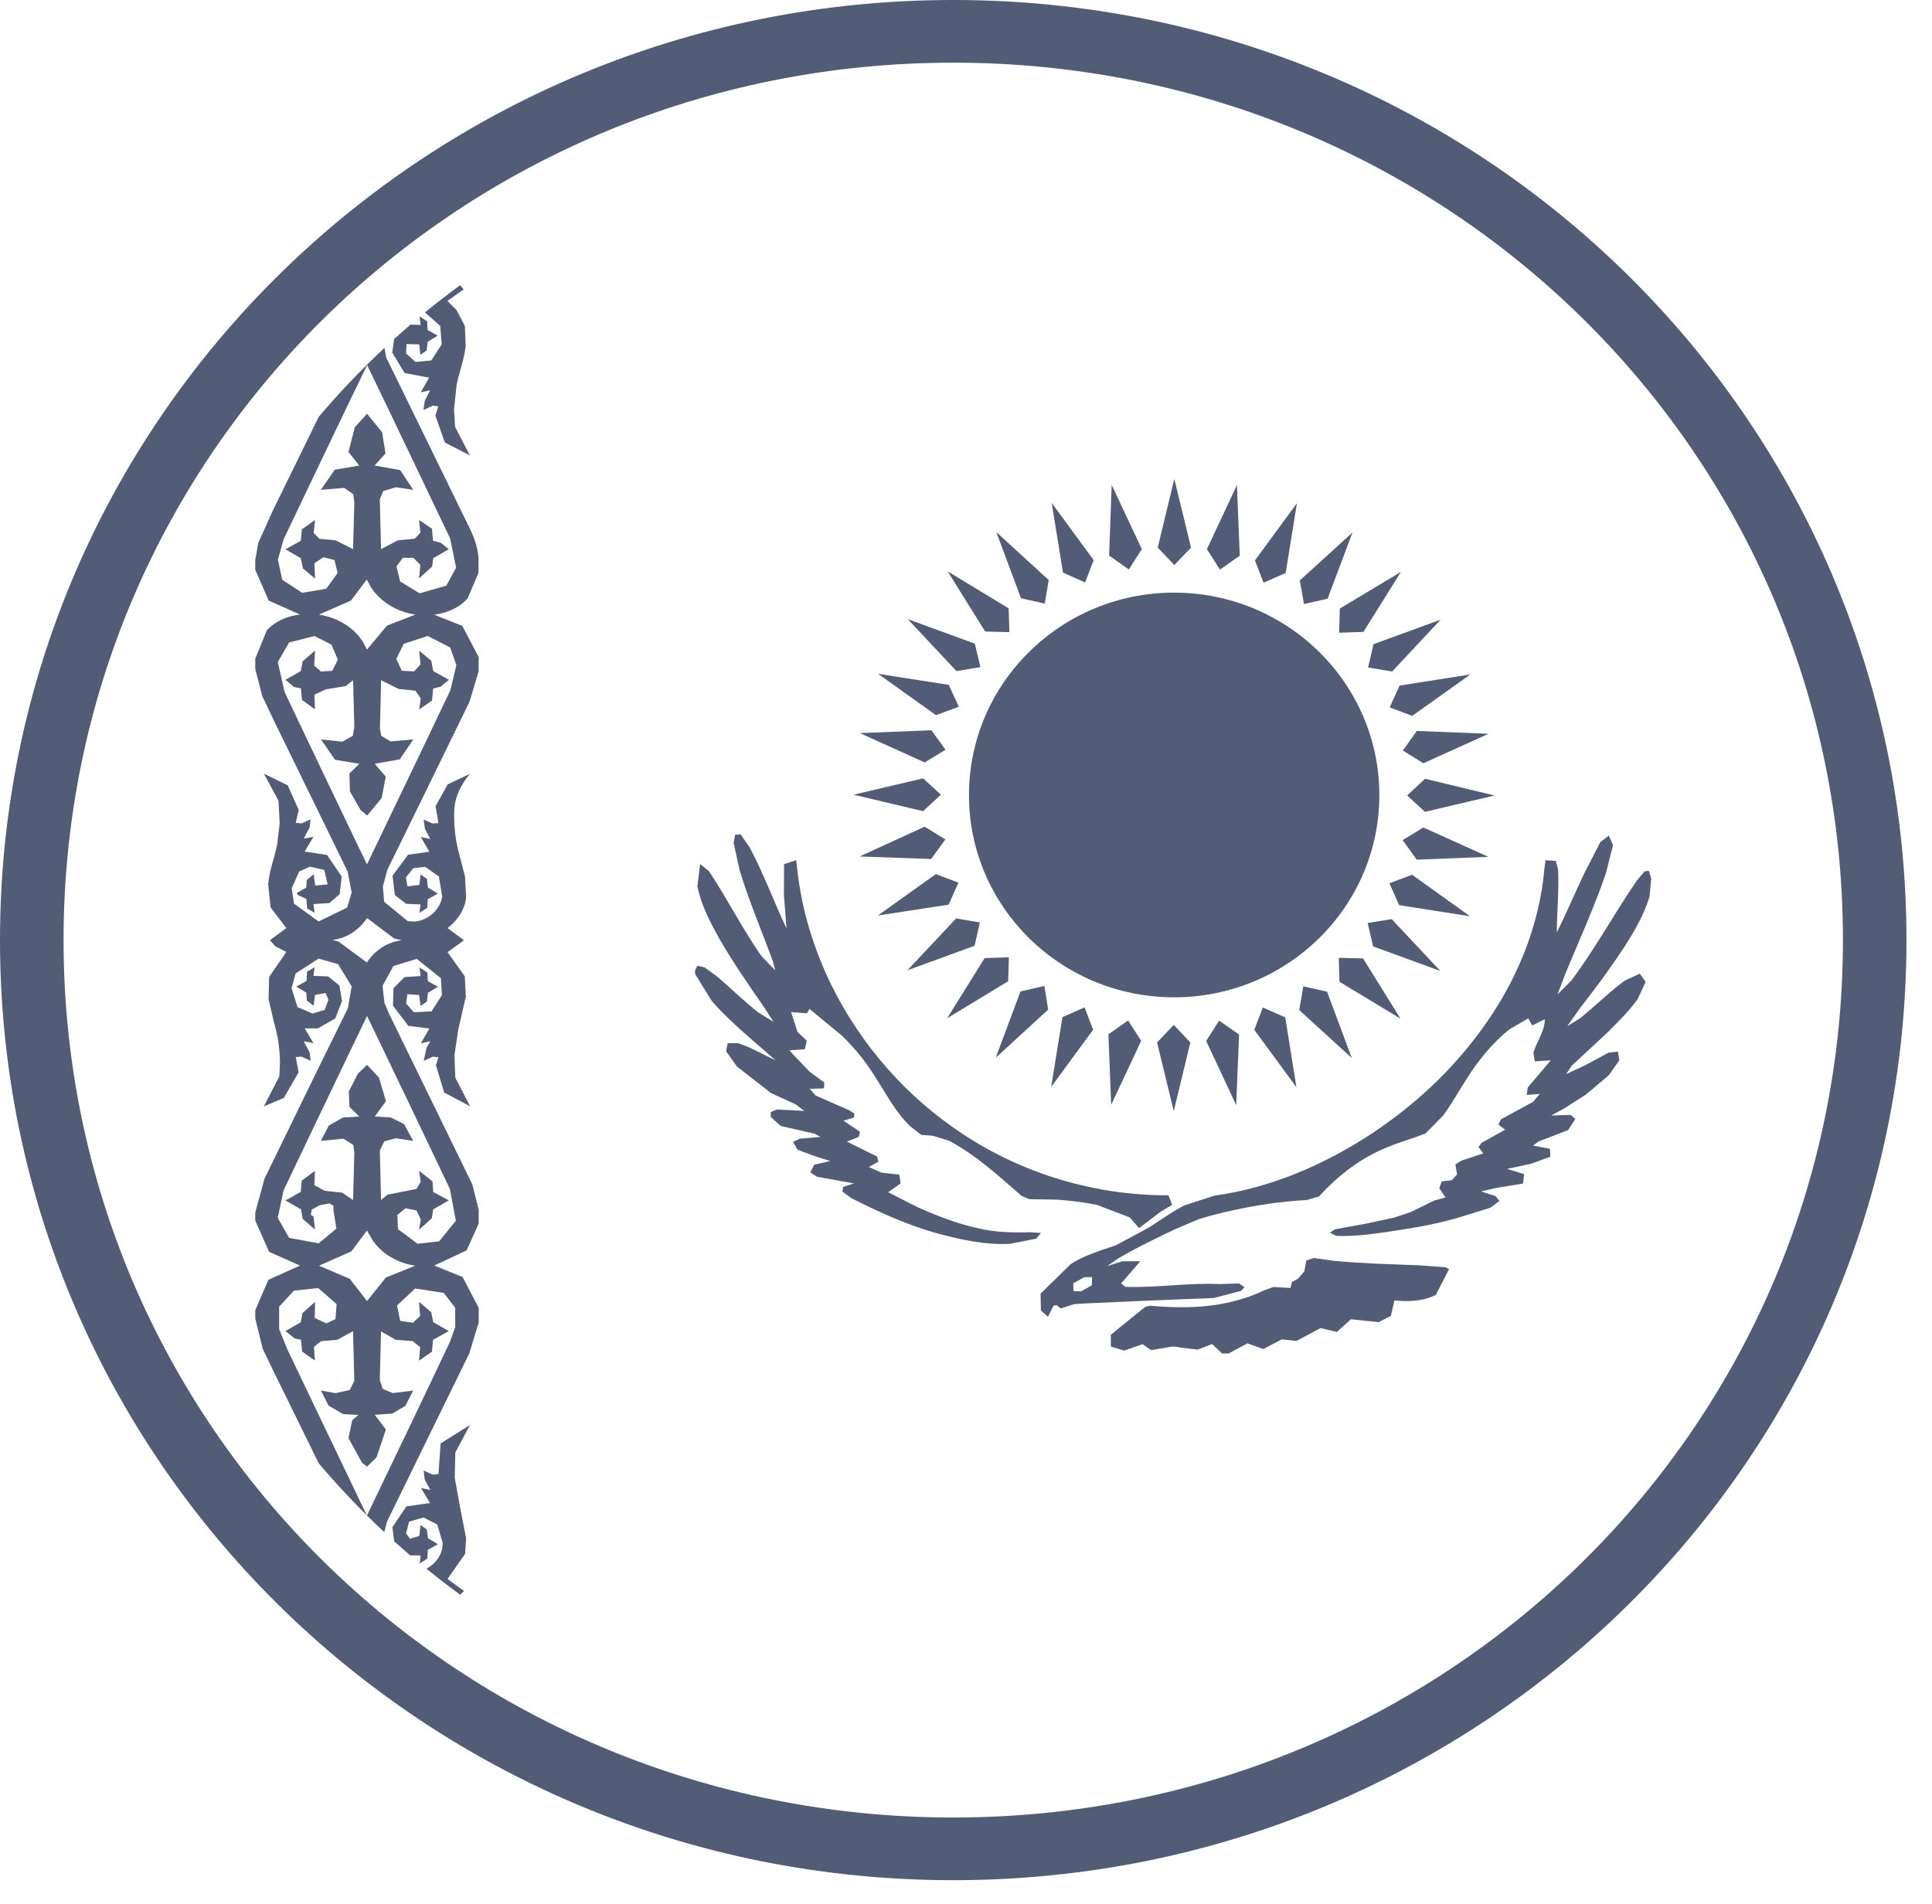 <svg width="70" height="69" viewBox="0 0 70 69" fill="none" xmlns="http://www.w3.org/2000/svg">
<path d="M34.538 68.129C15.424 68.129 0 52.916 0 34.064C0 15.212 15.424 0 34.538 0C53.652 0 69.075 15.212 69.075 34.064C69.075 52.916 53.652 68.129 34.538 68.129ZM34.538 65.858C52.416 65.858 66.773 51.698 66.773 34.064C66.773 16.431 52.416 2.271 34.538 2.271C16.66 2.271 2.303 16.431 2.303 34.064C2.303 51.698 16.66 65.858 34.538 65.858Z" fill="#525C77"/>
<path d="M26.637 30.247L26.834 30.233L27.163 30.709C27.665 31.655 28.039 32.669 28.497 33.644L28.403 32.428L28.408 31.312L28.846 31.167L28.89 31.54C29.052 32.976 29.48 34.384 30.12 35.689C31.193 37.868 32.855 39.765 34.902 41.104C37.086 42.545 39.704 43.322 42.336 43.312L42.469 43.657L42.041 43.914L41.269 44.501L40.934 44.113L39.734 43.657C39.242 43.564 38.755 43.497 38.267 43.468L37.293 43.453L37.013 43.333C36.177 42.609 35.365 41.853 34.381 41.333L33.796 41.154L33.382 41.123L32.969 40.803C32.413 40.264 32.069 39.56 31.641 38.915C31.321 38.41 30.942 37.954 30.509 37.532L29.328 36.557L29.24 36.717L28.664 36.673L28.895 37.391L29.23 37.711L29.161 38.017L28.596 38.061L29.333 38.833L29.865 39.226L29.853 39.439L29.337 39.455L29.553 39.697L30.778 40.236L30.96 40.352L30.94 40.493L30.562 40.609L31.162 41.012L31.113 41.196L30.685 41.366L31.782 41.91L31.821 42.094L31.482 42.288L31.939 42.492L32.584 42.564L32.629 42.884L32.181 43.2L33.253 43.748C33.957 44.058 34.675 44.34 35.428 44.505C36.053 44.655 36.697 44.67 37.337 44.651L37.716 44.677L37.548 44.881L36.594 45.071C35.728 45.115 34.867 44.934 34.036 44.712C32.919 44.411 31.871 43.935 30.848 43.416L30.523 43.178L30.547 43.008L30.94 42.882L29.602 42.639L29.361 42.484L29.499 42.203L30.084 42.072L29.523 41.893L28.894 41.66L28.732 41.373L28.978 41.261L29.73 41.197L29.519 41.081L28.289 40.8L27.925 40.474L27.929 40.295L28.15 40.203L29.139 40.255L28.824 40.013L27.939 39.61L26.704 38.649L26.31 38.096L26.364 37.8H26.728C27.215 37.94 27.634 38.217 28.096 38.416C27.309 37.722 26.487 37.062 25.799 36.286L25.184 35.291V35.16L25.267 34.995L25.518 35.048L25.981 35.383C26.478 35.81 26.95 36.271 27.467 36.683L28.028 37.028L27.673 36.48C27.113 35.674 26.557 34.869 26.065 34.019C25.73 33.413 25.405 32.797 25.268 32.117L25.366 31.312L25.681 31.559C26.355 32.564 26.891 33.656 27.595 34.651L28.091 35.165L27.993 34.806C27.595 33.719 27.137 32.647 26.798 31.536L26.581 30.546L26.635 30.24" fill="#525C77"/>
<path d="M47.33 45.673L47.605 45.585L48.343 45.687C49.352 45.784 50.36 45.808 51.379 45.847L52.378 45.919L52.501 45.992L52.023 46.919C51.566 47.156 51.024 47.171 50.523 47.123L50.395 47.681L49.947 47.909L48.948 47.803L48.437 48.264L47.846 48.123L46.975 48.589L46.444 48.531L45.77 48.885L45.199 48.676L44.511 49.045H44.279L43.915 48.7L43.399 48.904L42.749 48.826L42.509 48.788L41.702 48.92L41.397 48.706L40.737 48.939L40.25 48.794L40.246 48.367L40.718 47.983L41.491 47.357L41.668 47.313C42.559 47.392 43.464 47.406 44.344 47.231C44.846 47.129 45.348 46.979 45.81 46.751L46.14 46.634L46.755 46.67L46.809 46.452L47.026 46.335L47.257 46.073L47.331 45.675" fill="#525C77"/>
<path d="M39.557 46.575L39.168 46.794L38.893 46.778L38.888 46.501L39.287 46.278H39.567L39.56 46.569L39.557 46.575ZM58.739 34.488C59.147 33.862 59.546 33.212 59.763 32.498L59.827 31.838L59.738 31.552L59.586 31.575L59.315 31.895C58.489 33.093 57.805 34.37 56.934 35.529L56.432 36.029L56.732 35.243C57.229 34.044 57.77 32.861 58.188 31.633L58.444 30.619L58.287 30.279L57.981 30.517L57.376 31.696C57.047 32.395 56.752 33.098 56.407 33.787C56.407 33.025 56.491 32.268 56.452 31.506L56.368 31.196L55.999 31.169L55.96 31.441C55.782 33.571 54.926 35.619 53.657 37.336C52.58 38.817 51.212 40.078 49.682 41.087C47.98 42.204 46.046 43.043 44.004 43.324L42.922 43.674C42.469 43.902 42.051 44.212 41.618 44.484L40.428 45.125C39.867 45.319 39.286 45.484 38.789 45.809L37.702 46.877L37.714 47.483L37.969 47.716L38.171 47.313L38.275 47.29L38.432 47.411L38.919 47.256L39.337 47.229C40.877 47.161 42.432 47.088 43.972 47.035L44.971 46.773L45.089 46.642L44.897 46.506L44.174 46.529C43.042 46.475 41.906 46.669 40.774 46.629L40.622 46.503L41.315 45.702H40.671L40.115 45.877L40.513 45.601C41.178 45.208 41.861 44.883 42.56 44.548L43.441 44.174C44.257 43.922 45.099 43.752 45.945 43.621C46.407 43.557 46.88 43.509 47.342 43.484L47.79 43.354C48.479 42.597 49.315 41.942 50.294 41.559C50.727 41.379 51.199 41.248 51.647 41.073L52.286 40.423C52.601 40.001 52.852 39.535 53.138 39.093C53.561 38.424 54.068 37.798 54.683 37.303L55.371 36.9L55.514 37.157L55.971 36.934C55.971 37.376 55.676 37.735 55.558 38.147L55.607 38.458L56.188 38.422L55.351 39.407L55.316 39.675L55.788 39.639L55.547 39.925L54.386 40.556L54.288 40.746L54.534 40.934L53.683 41.41L53.569 41.565L53.742 41.794L52.945 42.056L52.733 42.192L52.792 42.556L52.6 42.765L52.236 42.809L52.148 43.056L52.374 43.391L51.976 43.497L51.124 43.915L50.505 44.123L49.476 44.342L48.364 44.545L48.183 44.666L48.414 44.782C49.142 44.814 49.87 44.695 50.594 44.588C51.386 44.468 52.178 44.326 52.945 44.089L53.998 43.763L54.328 43.516L54.185 43.341L53.659 43.171L54.215 43.044L55.184 42.885L55.223 42.545L54.603 42.355L55.484 42.166L56.173 41.914L56.157 41.628L55.547 41.511L55.744 41.361L56.816 40.948L57.077 40.545L56.905 40.4L56.201 40.42L56.664 40.172L57.471 39.653L58.282 38.969L58.671 38.425L58.622 38.105L58.282 38.143L57.417 38.609L56.743 38.92L56.954 38.609L58.208 37.444C58.607 37.051 59.001 36.663 59.33 36.212L59.625 35.576L59.414 35.28L58.867 35.533C58.297 35.95 57.805 36.455 57.249 36.896L56.782 37.187L57.259 36.513C57.775 35.853 58.277 35.183 58.74 34.48" fill="#525C77"/>
<path d="M42.547 20.474L41.947 19.843L42.547 17.353L43.153 19.843L42.547 20.474Z" fill="#525C77"/>
<path d="M40.899 20.635L40.185 20.131L40.279 17.573L41.371 19.898L40.899 20.635" fill="#525C77"/>
<path d="M39.316 21.106L38.514 20.747L38.105 18.223L39.626 20.295L39.316 21.106" fill="#525C77"/>
<path d="M37.854 21.872L36.993 21.677L36.098 19.28L37.997 21.018L37.854 21.872" fill="#525C77"/>
<path d="M36.575 22.906L35.694 22.883L34.336 20.704L36.545 22.044L36.573 22.907" fill="#525C77"/>
<path d="M35.522 24.172L34.656 24.318L32.89 22.435L35.32 23.323L35.522 24.172" fill="#525C77"/>
<path d="M34.74 25.608L33.913 25.914L31.812 24.415L34.376 24.817L34.74 25.608" fill="#525C77"/>
<path d="M34.258 27.166L33.505 27.627L31.153 26.564L33.746 26.462L34.258 27.166" fill="#525C77"/>
<path d="M34.09 28.796L33.446 29.393L30.927 28.796L33.446 28.204L34.09 28.796Z" fill="#525C77"/>
<path d="M34.253 30.417L33.736 31.126L31.148 31.034L33.5 29.956L34.253 30.417Z" fill="#525C77"/>
<path d="M34.725 31.984L34.371 32.78L31.808 33.173L33.908 31.673L34.725 31.984Z" fill="#525C77"/>
<path d="M35.502 33.425L35.31 34.27L32.88 35.157L34.641 33.28L35.502 33.425" fill="#525C77"/>
<path d="M36.555 34.687L36.527 35.556L34.318 36.895L35.676 34.716L36.557 34.689" fill="#525C77"/>
<path d="M37.84 35.726L37.977 36.584L36.078 38.326L36.974 35.925L37.84 35.726" fill="#525C77"/>
<path d="M39.296 36.502L39.606 37.313L38.086 39.385L38.494 36.857L39.296 36.502" fill="#525C77"/>
<path d="M40.874 36.977L41.347 37.715L40.26 40.034L40.161 37.477L40.874 36.977Z" fill="#525C77"/>
<path d="M42.528 37.138L43.128 37.773L42.528 40.263L41.923 37.773L42.528 37.138Z" fill="#525C77"/>
<path d="M44.171 36.982L44.894 37.487L44.79 40.044L43.703 37.72L44.17 36.982" fill="#525C77"/>
<path d="M45.755 36.507L46.567 36.866L46.971 39.394L45.445 37.317L45.755 36.507" fill="#525C77"/>
<path d="M47.222 35.741L48.083 35.935L48.978 38.337L47.074 36.6L47.222 35.741Z" fill="#525C77"/>
<path d="M48.506 34.707L49.387 34.73L50.74 36.909L48.531 35.574L48.507 34.705" fill="#525C77"/>
<path d="M49.553 33.445L50.424 33.305L52.185 35.182L49.75 34.294L49.553 33.445" fill="#525C77"/>
<path d="M50.341 32.004L51.163 31.698L53.263 33.202L50.695 32.799L50.341 32.004" fill="#525C77"/>
<path d="M50.822 30.441L51.57 29.985L53.927 31.048L51.329 31.15L50.822 30.442" fill="#525C77"/>
<path d="M50.985 28.825L51.63 28.219L54.149 28.825L51.63 29.417L50.985 28.825Z" fill="#525C77"/>
<path d="M50.828 27.195L51.335 26.486L53.932 26.589L51.571 27.657L50.828 27.196" fill="#525C77"/>
<path d="M50.351 25.633L50.71 24.842L53.273 24.439L51.167 25.939L50.351 25.633" fill="#525C77"/>
<path d="M49.568 24.186L49.765 23.342L52.196 22.454L50.439 24.332L49.568 24.186Z" fill="#525C77"/>
<path d="M48.52 22.925L48.544 22.052L50.758 20.722L49.4 22.896L48.52 22.927" fill="#525C77"/>
<path d="M47.246 21.887L47.094 21.033L49.003 19.296L48.102 21.693L47.246 21.887" fill="#525C77"/>
<path d="M45.78 21.115L45.47 20.305L46.99 18.233L46.582 20.761L45.78 21.115" fill="#525C77"/>
<path d="M44.201 20.639L43.728 19.902L44.816 17.577L44.919 20.134L44.201 20.639" fill="#525C77"/>
<path d="M49.976 28.811C49.976 32.858 46.646 36.138 42.538 36.138C38.434 36.138 35.108 32.858 35.108 28.811C35.108 24.764 38.434 21.474 42.538 21.474C46.646 21.474 49.976 24.764 49.976 28.811Z" fill="#525C77"/>
<path d="M16.673 10.334C16.238 10.652 15.813 10.981 15.397 11.321L15.95 11.809L16.004 12.479L15.625 13.061L15.054 13.115L14.71 12.805L14.733 12.465L15.191 12.48L15.23 12.859L15.457 12.699L15.496 12.384L15.86 12.161L15.491 11.957L15.476 11.642L15.216 11.473C15.211 11.473 15.207 11.487 15.203 11.487L15.24 11.776L14.876 11.76C14.676 11.932 14.478 12.107 14.282 12.284L14.211 12.774L14.659 13.516L15.549 13.686L15.244 14.215L15.583 14.143L15.391 14.521L15.342 14.856L15.677 14.701L15.878 14.721L15.775 15.06L16.119 16.036L17.024 16.501L16.488 15.468L16.449 14.842L16.542 13.959C16.636 13.478 16.823 13.018 16.872 12.532L16.844 11.814L16.539 11.232L16.209 10.906L16.8 10.484L16.673 10.337L16.673 10.334ZM13.931 12.604C13.087 13.392 12.29 14.228 11.545 15.109C10.982 16.258 10.418 17.409 9.859 18.555L9.358 19.677L9.249 20.283V20.647L9.736 21.763L10.868 22.267C10.415 22.32 9.963 22.505 9.663 22.85L9.249 23.869V24.237L9.5 25.218L9.978 26.222C10.848 28.003 11.719 29.789 12.595 31.579L12.742 32.336L12.575 32.889L11.542 33.389L10.652 32.744L10.568 32.191L10.838 31.579L11.232 31.405L11.749 31.521L11.871 32.045L11.419 32.089L11.365 31.681L11.114 31.885L11.098 32.161L10.748 32.361L10.798 32.433L11.103 32.574L11.127 32.918L11.397 33.074L11.357 32.759L11.933 32.723L12.307 32.398L12.381 31.762L11.849 30.981L11.037 30.855L11.357 30.321L11.003 30.389L11.219 29.981L11.251 29.69L10.926 29.836L10.715 29.816L10.823 29.35L10.425 28.457L9.564 28.035L10.09 29.015L10.134 29.831L10.041 30.607C9.943 31.097 9.751 31.558 9.717 32.053L9.805 32.883L10.376 33.63L9.78 34.067L9.977 34.29L10.376 34.494L9.751 35.401L9.731 36.207L9.933 37.071C10.065 37.522 10.134 37.992 10.145 38.463L10.121 39.002L9.56 40.089L10.283 39.783L10.819 38.856L10.716 38.303L10.927 38.287L11.252 38.438L11.221 38.142L11.004 37.73L11.358 37.798L11.039 37.264H11.516L12.146 36.905L12.392 36.274L12.298 35.711L11.89 35.381L11.358 35.361L11.398 35.051L11.127 35.206L11.104 35.546L10.735 35.75L11.099 35.968L11.118 36.254L11.364 36.444L11.414 36.051L11.797 35.983L11.901 36.225L11.763 36.594L11.325 36.726L10.779 36.493L10.563 35.809L10.71 35.275L11.542 34.736L12.25 34.935L12.742 35.745L12.604 36.536C11.586 38.594 10.578 40.661 9.579 42.723L9.249 43.936V44.232L9.751 45.362L10.873 45.858L9.726 46.372L9.249 47.474V47.779L9.52 48.876L9.992 49.856C10.513 50.91 11.03 51.965 11.546 53.022C12.289 53.899 13.082 54.732 13.922 55.517L14.017 55.145C15.016 53.108 16.01 51.074 17.004 49.041L17.343 47.925V47.391L16.763 46.275L15.735 45.858L16.905 45.309L17.343 44.339V43.825L17.117 42.927L16.6 41.864C15.769 40.161 14.933 38.453 14.101 36.745L13.929 36.337L13.86 35.721L14.254 35.003L15.1 34.746L15.975 35.445L16.011 36.061L15.637 36.648L14.992 36.679L14.712 36.359L14.761 36.024L15.184 36.055L15.239 36.453L15.47 36.284L15.505 35.973L15.869 35.755L15.5 35.551L15.485 35.241L15.199 35.056L15.239 35.367L14.658 35.405L14.255 35.808L14.239 36.443L14.795 37.172L15.558 37.268L15.247 37.807L15.592 37.728L15.454 37.971L15.351 38.442L15.675 38.291L15.887 38.307L15.793 38.598L16.094 39.588L17.033 40.087L16.497 39.049L16.465 38.229L16.608 37.283L16.879 36.114L16.84 35.376L16.215 34.502L16.81 34.07L16.215 33.629C16.574 33.361 16.845 32.954 16.889 32.513L16.849 31.77L16.643 30.965C16.495 30.455 16.446 29.926 16.456 29.398C16.472 28.888 16.702 28.417 17.031 28.038L16.22 28.422L15.782 29.213L15.885 29.824L15.669 29.838L15.349 29.698L15.398 30.038L15.59 30.401L15.246 30.328L15.556 30.861L14.784 30.973L14.223 31.73L14.307 32.434L14.715 32.749L15.237 32.772L15.197 33.078L15.483 32.894L15.498 32.583L15.867 32.379L15.503 32.161L15.468 31.845L15.236 31.686L15.197 32.064L14.764 32.118L14.705 31.793L14.976 31.458L15.404 31.41L15.901 31.759L16.023 32.492C15.935 33.05 15.33 33.501 14.764 33.37L13.918 32.676L13.873 32.118L14.035 31.516C15.029 29.488 16.023 27.459 17.012 25.426L17.342 24.325V23.806L16.751 22.68L15.733 22.273C16.191 22.214 16.648 22.025 16.953 21.671H16.949L17.337 20.753V20.234C17.314 19.778 17.13 19.351 16.919 18.943C15.94 16.944 14.971 14.94 13.987 12.941L13.931 12.605L13.931 12.604ZM13.301 13.226C14.309 15.312 15.308 17.413 16.307 19.505L16.528 20.572H16.525L16.171 21.222L15.202 21.499L14.498 21.072L14.365 20.524L14.597 20.213H14.98L15.231 20.47L15.182 20.96L15.659 20.528L15.695 20.227L16.26 19.902L15.975 19.669L15.69 19.596L15.65 19.159L15.183 18.839L15.232 19.3L15.03 19.518L14.411 19.582L13.806 19.897C13.79 19.295 13.774 18.698 13.761 18.097L13.879 17.796L14.341 17.655L14.971 17.748L14.499 17.034L13.574 16.869L13.968 16.428L13.845 15.666L13.299 14.992L12.856 15.482L12.625 16.379L13.018 16.869L12.128 17.02L11.626 17.748L12.472 17.68L12.802 17.908L12.838 18.209C12.822 18.776 12.81 19.335 12.793 19.898L12.149 19.577L11.573 19.524L11.366 19.311L11.415 18.84L10.938 19.18L10.899 19.597L10.343 19.903L10.899 20.228L10.973 20.592L11.415 20.971L11.392 20.408L11.722 20.19L12.12 20.296L12.233 20.762L11.82 21.334L10.949 21.48L10.226 21.009L10.069 20.277L10.275 19.544C11.072 17.865 11.874 16.196 12.676 14.522L13.301 13.23L13.301 13.226ZM13.288 20.999L13.45 21.295C13.804 21.829 14.414 22.178 15.049 22.271L14.021 22.669L13.298 23.537L13.135 23.236C12.791 22.702 12.186 22.368 11.556 22.271L12.717 21.761L13.288 20.999ZM15.497 23.044L16.313 23.461L16.309 23.46L16.535 24.1L16.319 25.008C15.32 27.113 14.306 29.214 13.298 31.32C12.889 30.491 12.501 29.656 12.098 28.826C11.502 27.574 10.902 26.327 10.311 25.075L10.065 23.988L10.474 23.28L11.394 23.047L12.009 23.358L12.24 23.906L12.038 24.309L11.625 24.331L11.384 24.118L11.416 23.574L10.963 23.963L10.899 24.317L10.343 24.632L10.648 24.894L10.904 24.942L10.939 25.36L11.412 25.704L11.392 25.171L11.8 24.982L12.523 24.861L12.794 24.648C12.81 25.21 12.825 25.768 12.838 26.341L12.784 26.661L12.405 26.875L11.628 26.792L12.14 27.53L13.02 27.676L12.661 28.025L12.677 28.675L13.061 29.345L13.302 29.554L13.829 28.918L13.976 28.142L13.578 27.676L14.483 27.516L14.975 26.793L14.153 26.866L13.814 26.662L13.765 26.4C13.781 25.813 13.796 25.231 13.809 24.649L14.439 24.964L15.049 25.027L15.246 25.308L15.187 25.711L15.654 25.381L15.694 24.949L15.965 24.881L16.265 24.633L15.699 24.318L15.624 23.94L15.187 23.576L15.236 24.076L15 24.328L14.557 24.305L14.36 23.878L14.626 23.33L15.497 23.044L15.497 23.044ZM13.298 33.266L14.277 34.004L14.557 34.072C14.04 34.13 13.573 34.44 13.292 34.877L12.269 34.12L12.043 34.058C12.559 34.004 13.017 33.694 13.297 33.267L13.298 33.266ZM13.3 36.814C14.309 38.905 15.308 41.001 16.307 43.097H16.304L16.516 44.233L15.911 44.98L15.129 45.068L14.42 44.539L14.396 44.025L14.691 43.782L15.09 43.86L15.247 44.19L15.183 44.559L15.646 44.142L15.695 43.822L16.261 43.496L15.695 43.19L15.671 42.807L15.184 42.424L15.243 42.822L15.091 43.079L14.741 43.152L14.042 43.288L13.806 43.482C13.791 42.885 13.775 42.288 13.762 41.692L13.924 41.357L14.342 41.245L14.972 41.341L14.642 40.735L14.16 40.492L13.579 40.457L13.983 39.903L13.732 39.049L13.299 38.584L12.965 38.909L12.64 39.545L12.66 40.107L13.018 40.457L12.423 40.495L11.912 40.786L11.626 41.339L12.443 41.261L12.802 41.49L12.838 41.771C12.822 42.344 12.81 42.921 12.793 43.484L12.395 43.217L11.765 43.149L11.391 42.945L11.411 42.426L10.934 42.78L10.898 43.188L10.342 43.498L10.908 43.824L10.967 44.168L11.415 44.556L11.36 44.081L11.262 44.023L11.294 43.829L11.589 43.669L11.943 43.606L12.081 43.694V43.845L12.189 44.519L11.544 45.053L10.472 44.854L10.063 44.126L10.275 43.132C11.067 41.467 11.864 39.803 12.661 38.139C12.877 37.697 13.084 37.256 13.3 36.814V36.814ZM13.293 44.592L13.539 44.999C13.893 45.475 14.454 45.776 15.045 45.863L13.982 46.29L13.298 47.144L12.674 46.339L11.557 45.863L12.732 45.344L13.293 44.592ZM11.531 46.674L12.196 47.256L12.156 47.795L11.826 47.955L11.403 47.756L11.415 47.173L10.957 47.581L10.899 47.911L10.342 48.231L10.677 48.498L10.903 48.546L10.947 48.973L11.41 49.303L11.374 48.808L11.625 48.6L12.226 48.546L12.791 48.235C12.807 48.837 12.827 49.438 12.836 50.035L12.674 50.366L12.157 50.482L11.625 50.385L11.906 50.934L12.428 51.239L12.984 51.271L12.762 51.46L12.625 52.11L13.117 53.003L13.299 53.143L13.643 52.808L13.982 51.799L13.579 51.265L14.213 51.221L14.686 50.944L14.971 50.387L14.233 50.479L13.869 50.328L13.761 50.013C13.776 49.426 13.792 48.834 13.805 48.242L14.337 48.548L14.952 48.596L15.222 48.814L15.183 49.304L15.65 48.979L15.69 48.547L16.261 48.232L15.694 47.907L15.626 47.552L15.183 47.174L15.222 47.684L14.962 47.931L14.499 47.863L14.386 47.305L15.041 46.689L16.079 46.849L16.491 47.386L16.495 48.075L16.308 48.608C15.315 50.714 14.306 52.811 13.297 54.912C13.017 54.354 12.757 53.786 12.481 53.218C11.787 51.777 11.103 50.336 10.414 48.9L10.114 48.162V47.347L10.646 46.769L11.531 46.673L11.531 46.674ZM17.037 51.629L15.964 52.303L15.886 53.415L15.674 53.434L15.349 53.284L15.388 53.61L15.59 53.988L15.255 53.92L15.58 54.463L14.724 54.584L14.217 55.341L14.283 55.849C14.475 56.022 14.668 56.193 14.864 56.361H15.236L15.209 56.648C15.212 56.648 15.215 56.648 15.218 56.648L15.484 56.475L15.499 56.159L15.868 55.955L15.504 55.737L15.465 55.422L15.239 55.262L15.189 55.655L14.859 55.757L14.712 55.563L14.82 55.141L15.342 54.986L15.843 55.242L16.035 55.893C16.059 56.29 15.804 56.656 15.452 56.844C15.85 57.167 16.256 57.48 16.671 57.783L16.811 57.65L16.215 57.213L16.85 56.306L16.889 55.743L16.692 54.739L16.476 53.545L16.496 52.633L17.037 51.618V51.629Z" fill="#525C77"/>
</svg>
